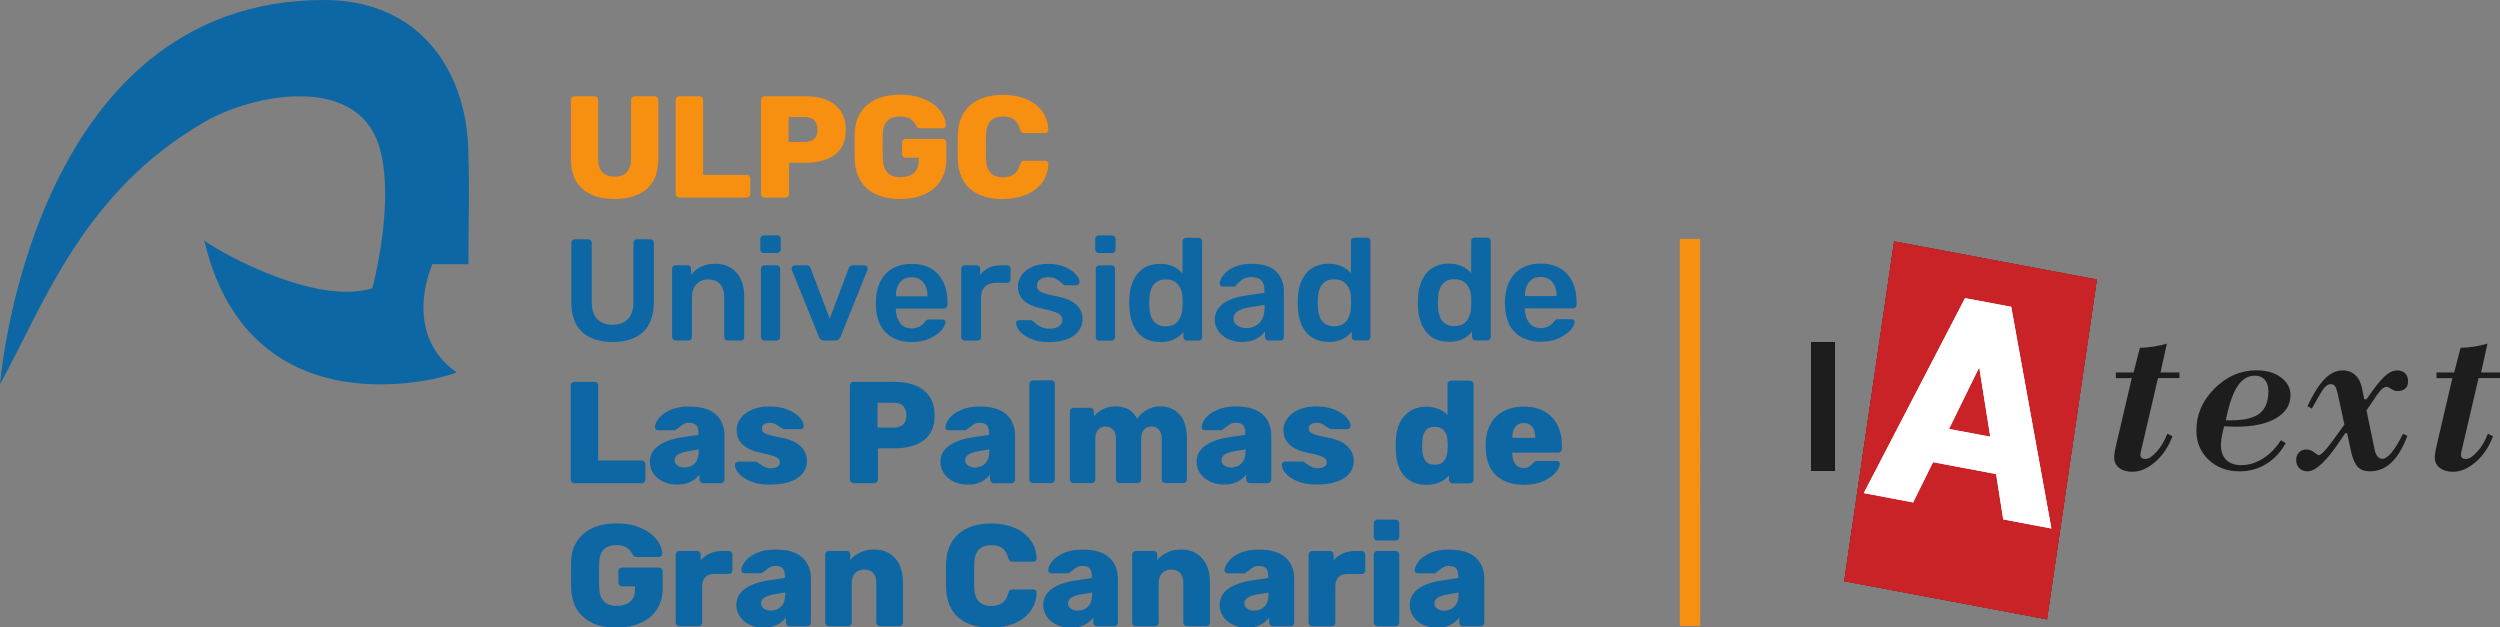 <?xml version="1.0" encoding="UTF-8" standalone="no"?>
<!-- Created with Inkscape (http://www.inkscape.org/) -->

<svg
   xmlns:dc="http://purl.org/dc/elements/1.1/"
   xmlns:cc="http://creativecommons.org/ns#"
   xmlns:rdf="http://www.w3.org/1999/02/22-rdf-syntax-ns#"
   xmlns:svg="http://www.w3.org/2000/svg"
   xmlns="http://www.w3.org/2000/svg"
   xmlns:sodipodi="http://sodipodi.sourceforge.net/DTD/sodipodi-0.dtd"
   xmlns:inkscape="http://www.inkscape.org/namespaces/inkscape"
   width="71.01mm"
   height="17.822mm"
   viewBox="0 0 71.01 17.822"
   version="1.1"
   id="svg18463"
   inkscape:version="0.92.3 (2405546, 2018-03-11)"
   sodipodi:docname="logo-horizontal.svg">
  <rect x="0" y="0" width="71.01" height="17.822" fill="#808080" stroke="none"/>
  <defs
     id="defs18457" />
  <sodipodi:namedview
     id="base"
     pagecolor="#ffffff"
     bordercolor="#666666"
     borderopacity="1.0"
     inkscape:pageopacity="0.0"
     inkscape:pageshadow="2"
     inkscape:zoom="0.90509668"
     inkscape:cx="247.36882"
     inkscape:cy="32.848722"
     inkscape:document-units="mm"
     inkscape:current-layer="layer1"
     showgrid="false"
     inkscape:window-width="1920"
     inkscape:window-height="1017"
     inkscape:window-x="1912"
     inkscape:window-y="-8"
     inkscape:window-maximized="1" />
  <g
     inkscape:label="Capa 1"
     inkscape:groupmode="layer"
     id="layer1"
     transform="translate(-43.423,-175.836)">
    <path
       inkscape:connector-curvature="0"
       id="path13996"
       style="fill:#0d67a4;fill-opacity:1;fill-rule:nonzero;stroke:none;stroke-width:0.353"
       d="m 80.837,189.6 c -0.225,0 -0.412,-0.031 -0.563,-0.095 -0.151,-0.063 -0.262,-0.138 -0.335,-0.226 -0.073,-0.087 -0.109,-0.167 -0.109,-0.238 0,-0.027 0.01,-0.05 0.03,-0.068 0.021,-0.018 0.043,-0.027 0.068,-0.027 h 0.497 c 0.017,0 0.03,0.006 0.041,0.016 0.047,0.03 0.072,0.048 0.078,0.054 0.052,0.038 0.101,0.068 0.146,0.088 0.045,0.021 0.099,0.031 0.162,0.031 0.074,0 0.135,-0.015 0.183,-0.043 0.048,-0.029 0.072,-0.07 0.072,-0.121 0,-0.044 -0.013,-0.08 -0.039,-0.107 -0.026,-0.027 -0.075,-0.054 -0.148,-0.08 -0.073,-0.026 -0.183,-0.053 -0.331,-0.08 -0.474,-0.096 -0.712,-0.315 -0.712,-0.658 0,-0.113 0.036,-0.22 0.109,-0.323 0.073,-0.103 0.18,-0.186 0.321,-0.249 0.141,-0.063 0.31,-0.095 0.508,-0.095 0.2,0 0.374,0.031 0.52,0.093 0.147,0.062 0.258,0.135 0.335,0.222 0.077,0.086 0.115,0.165 0.115,0.236 0,0.025 -0.009,0.046 -0.026,0.066 -0.018,0.019 -0.039,0.029 -0.064,0.029 h -0.452 c -0.025,0 -0.044,-0.006 -0.058,-0.017 -0.033,-0.017 -0.066,-0.037 -0.099,-0.062 -0.049,-0.033 -0.092,-0.058 -0.129,-0.075 -0.037,-0.018 -0.085,-0.027 -0.142,-0.027 -0.068,0 -0.122,0.015 -0.161,0.045 -0.038,0.03 -0.058,0.069 -0.058,0.115 0,0.041 0.012,0.074 0.035,0.101 0.023,0.026 0.071,0.051 0.144,0.075 0.073,0.025 0.183,0.051 0.331,0.078 0.268,0.047 0.464,0.129 0.586,0.249 0.122,0.119 0.183,0.259 0.183,0.417 0,0.206 -0.091,0.369 -0.273,0.491 -0.182,0.122 -0.438,0.183 -0.767,0.183 m -2.44,-0.485 c 0.121,0 0.218,-0.04 0.294,-0.119 0.075,-0.079 0.113,-0.195 0.113,-0.345 v -0.049 l -0.341,0.057 c -0.23,0.044 -0.345,0.126 -0.345,0.247 0,0.063 0.026,0.114 0.08,0.152 0.053,0.038 0.12,0.058 0.199,0.058 m -0.206,0.485 c -0.145,0 -0.277,-0.028 -0.397,-0.084 -0.119,-0.056 -0.213,-0.134 -0.28,-0.232 -0.067,-0.099 -0.101,-0.207 -0.101,-0.325 0,-0.187 0.077,-0.338 0.232,-0.454 0.155,-0.117 0.368,-0.197 0.64,-0.241 l 0.51,-0.078 v -0.049 c 0,-0.102 -0.021,-0.176 -0.062,-0.222 -0.041,-0.047 -0.11,-0.07 -0.21,-0.07 -0.055,0 -0.101,0.01 -0.138,0.029 -0.037,0.019 -0.079,0.048 -0.126,0.087 -0.035,0.03 -0.067,0.052 -0.094,0.066 -0.011,0.019 -0.025,0.029 -0.042,0.029 h -0.477 c -0.028,0 -0.05,-0.008 -0.068,-0.026 -0.018,-0.018 -0.025,-0.039 -0.023,-0.064 0.003,-0.074 0.04,-0.157 0.111,-0.249 0.072,-0.092 0.18,-0.17 0.325,-0.236 0.146,-0.066 0.325,-0.099 0.539,-0.099 0.34,0 0.592,0.075 0.756,0.224 0.165,0.149 0.247,0.351 0.247,0.606 v 1.246 c 0,0.027 -0.01,0.051 -0.029,0.072 -0.019,0.021 -0.044,0.031 -0.074,0.031 h -0.506 c -0.028,0 -0.052,-0.011 -0.072,-0.031 -0.021,-0.021 -0.031,-0.044 -0.031,-0.072 v -0.144 c -0.06,0.085 -0.144,0.154 -0.251,0.207 -0.107,0.054 -0.234,0.08 -0.382,0.08 m -4.273,-0.041 c -0.028,0 -0.052,-0.011 -0.072,-0.031 -0.021,-0.021 -0.031,-0.044 -0.031,-0.072 v -1.933 c 0,-0.03 0.01,-0.055 0.031,-0.074 0.02,-0.019 0.044,-0.029 0.072,-0.029 h 0.477 c 0.03,0 0.055,0.01 0.074,0.029 0.019,0.019 0.029,0.044 0.029,0.074 v 0.14 c 0.066,-0.08 0.151,-0.147 0.255,-0.202 0.104,-0.055 0.222,-0.082 0.353,-0.082 0.301,0 0.508,0.118 0.621,0.353 0.066,-0.104 0.158,-0.189 0.276,-0.255 0.118,-0.066 0.244,-0.099 0.378,-0.099 0.225,0 0.408,0.076 0.549,0.228 0.141,0.152 0.211,0.379 0.211,0.681 v 1.168 c 0,0.027 -0.009,0.051 -0.029,0.072 -0.019,0.021 -0.044,0.031 -0.074,0.031 h -0.506 c -0.03,0 -0.055,-0.01 -0.076,-0.029 -0.021,-0.019 -0.031,-0.044 -0.031,-0.074 v -1.139 c 0,-0.126 -0.027,-0.218 -0.08,-0.277 -0.054,-0.059 -0.126,-0.088 -0.216,-0.088 -0.085,0 -0.154,0.029 -0.208,0.088 -0.053,0.059 -0.08,0.151 -0.08,0.277 v 1.139 c 0,0.027 -0.01,0.051 -0.029,0.072 -0.019,0.021 -0.044,0.031 -0.074,0.031 h -0.506 c -0.03,0 -0.055,-0.01 -0.076,-0.029 -0.02,-0.019 -0.031,-0.044 -0.031,-0.074 v -1.139 c 0,-0.126 -0.028,-0.218 -0.082,-0.277 -0.055,-0.059 -0.126,-0.088 -0.213,-0.088 -0.085,0 -0.155,0.029 -0.21,0.088 -0.055,0.059 -0.083,0.15 -0.083,0.273 v 1.143 c 0,0.027 -0.01,0.051 -0.029,0.072 -0.019,0.021 -0.044,0.031 -0.074,0.031 z m -1.145,0 c -0.03,0 -0.056,-0.01 -0.076,-0.029 -0.021,-0.019 -0.031,-0.044 -0.031,-0.074 v -2.714 c 0,-0.03 0.011,-0.055 0.031,-0.074 0.021,-0.019 0.046,-0.029 0.076,-0.029 h 0.514 c 0.03,0 0.055,0.01 0.074,0.029 0.019,0.019 0.029,0.044 0.029,0.074 v 2.714 c 0,0.027 -0.01,0.051 -0.029,0.072 -0.019,0.021 -0.044,0.031 -0.074,0.031 z m -1.651,-0.444 c 0.121,0 0.218,-0.04 0.294,-0.119 0.075,-0.079 0.113,-0.195 0.113,-0.345 v -0.049 l -0.341,0.057 c -0.23,0.044 -0.345,0.126 -0.345,0.247 0,0.063 0.026,0.114 0.08,0.152 0.054,0.038 0.12,0.058 0.2,0.058 m -0.206,0.485 c -0.145,0 -0.278,-0.028 -0.397,-0.084 -0.119,-0.056 -0.212,-0.134 -0.279,-0.232 -0.067,-0.099 -0.101,-0.207 -0.101,-0.325 0,-0.187 0.077,-0.338 0.232,-0.454 0.155,-0.117 0.368,-0.197 0.639,-0.241 l 0.51,-0.078 v -0.049 c 0,-0.102 -0.021,-0.176 -0.062,-0.222 -0.041,-0.047 -0.111,-0.07 -0.21,-0.07 -0.055,0 -0.101,0.01 -0.137,0.029 -0.037,0.019 -0.079,0.048 -0.126,0.087 -0.036,0.03 -0.067,0.052 -0.095,0.066 -0.011,0.019 -0.025,0.029 -0.041,0.029 h -0.477 c -0.028,0 -0.05,-0.008 -0.068,-0.026 -0.018,-0.018 -0.025,-0.039 -0.023,-0.064 0.003,-0.074 0.04,-0.157 0.111,-0.249 0.072,-0.092 0.18,-0.17 0.325,-0.236 0.145,-0.066 0.325,-0.099 0.539,-0.099 0.34,0 0.592,0.075 0.756,0.224 0.165,0.149 0.247,0.351 0.247,0.606 v 1.246 c 0,0.027 -0.01,0.051 -0.029,0.072 -0.019,0.021 -0.044,0.031 -0.074,0.031 h -0.506 c -0.028,0 -0.051,-0.011 -0.072,-0.031 -0.021,-0.021 -0.031,-0.044 -0.031,-0.072 v -0.144 c -0.06,0.085 -0.144,0.154 -0.25,0.207 -0.107,0.054 -0.235,0.08 -0.382,0.08 m -2.103,-1.62 c 0.112,0 0.201,-0.03 0.265,-0.088 0.064,-0.059 0.096,-0.146 0.096,-0.261 0,-0.107 -0.029,-0.193 -0.088,-0.259 -0.059,-0.066 -0.15,-0.099 -0.273,-0.099 h -0.461 v 0.707 z m -1.143,1.579 c -0.028,0 -0.052,-0.011 -0.072,-0.031 -0.021,-0.021 -0.031,-0.044 -0.031,-0.072 v -2.668 c 0,-0.03 0.01,-0.055 0.029,-0.076 0.019,-0.021 0.044,-0.031 0.074,-0.031 h 1.163 c 0.356,0 0.635,0.081 0.838,0.243 0.203,0.162 0.304,0.399 0.304,0.711 0,0.312 -0.101,0.546 -0.304,0.701 -0.203,0.155 -0.482,0.232 -0.838,0.232 h -0.469 v 0.888 c 0,0.027 -0.009,0.051 -0.029,0.072 -0.019,0.021 -0.044,0.031 -0.074,0.031 z m -2.362,0.041 c -0.225,0 -0.413,-0.031 -0.563,-0.095 -0.151,-0.063 -0.262,-0.138 -0.335,-0.226 -0.072,-0.087 -0.109,-0.167 -0.109,-0.238 0,-0.027 0.01,-0.05 0.031,-0.068 0.02,-0.018 0.043,-0.027 0.067,-0.027 h 0.497 c 0.017,0 0.03,0.006 0.042,0.016 0.046,0.03 0.072,0.048 0.078,0.054 0.053,0.038 0.101,0.068 0.146,0.088 0.045,0.021 0.1,0.031 0.163,0.031 0.074,0 0.135,-0.015 0.183,-0.043 0.048,-0.029 0.072,-0.07 0.072,-0.121 0,-0.044 -0.013,-0.08 -0.039,-0.107 -0.026,-0.027 -0.075,-0.054 -0.148,-0.08 -0.072,-0.026 -0.183,-0.053 -0.331,-0.08 -0.474,-0.096 -0.711,-0.315 -0.711,-0.658 0,-0.113 0.036,-0.22 0.109,-0.323 0.072,-0.103 0.18,-0.186 0.32,-0.249 0.141,-0.063 0.31,-0.095 0.508,-0.095 0.2,0 0.373,0.031 0.52,0.093 0.146,0.062 0.258,0.135 0.335,0.222 0.077,0.086 0.115,0.165 0.115,0.236 0,0.025 -0.009,0.046 -0.026,0.066 -0.018,0.019 -0.04,0.029 -0.064,0.029 h -0.452 c -0.025,0 -0.044,-0.006 -0.058,-0.017 -0.033,-0.017 -0.066,-0.037 -0.099,-0.062 -0.049,-0.033 -0.092,-0.058 -0.129,-0.075 -0.037,-0.018 -0.084,-0.027 -0.142,-0.027 -0.069,0 -0.122,0.015 -0.16,0.045 -0.039,0.03 -0.058,0.069 -0.058,0.115 0,0.041 0.011,0.074 0.035,0.101 0.024,0.026 0.071,0.051 0.144,0.075 0.073,0.025 0.183,0.051 0.331,0.078 0.269,0.047 0.464,0.129 0.586,0.249 0.122,0.119 0.183,0.259 0.183,0.417 0,0.206 -0.091,0.369 -0.274,0.491 -0.182,0.122 -0.438,0.183 -0.767,0.183 m -2.44,-0.485 c 0.121,0 0.219,-0.04 0.294,-0.119 0.075,-0.079 0.114,-0.195 0.114,-0.345 v -0.049 l -0.341,0.057 c -0.23,0.044 -0.345,0.126 -0.345,0.247 0,0.063 0.027,0.114 0.08,0.152 0.053,0.038 0.12,0.058 0.199,0.058 m -0.205,0.485 c -0.145,0 -0.278,-0.028 -0.397,-0.084 -0.119,-0.056 -0.212,-0.134 -0.28,-0.232 -0.067,-0.099 -0.101,-0.207 -0.101,-0.325 0,-0.187 0.078,-0.338 0.232,-0.454 0.155,-0.117 0.368,-0.197 0.64,-0.241 l 0.51,-0.078 v -0.049 c 0,-0.102 -0.021,-0.176 -0.062,-0.222 -0.041,-0.047 -0.111,-0.07 -0.21,-0.07 -0.055,0 -0.101,0.01 -0.138,0.029 -0.037,0.019 -0.079,0.048 -0.125,0.087 -0.036,0.03 -0.067,0.052 -0.095,0.066 -0.011,0.019 -0.025,0.029 -0.041,0.029 h -0.477 c -0.027,0 -0.05,-0.008 -0.068,-0.026 -0.018,-0.018 -0.025,-0.039 -0.023,-0.064 0.003,-0.074 0.04,-0.157 0.111,-0.249 0.071,-0.092 0.18,-0.17 0.325,-0.236 0.145,-0.066 0.325,-0.099 0.538,-0.099 0.34,0 0.592,0.075 0.757,0.224 0.164,0.149 0.247,0.351 0.247,0.606 v 1.246 c 0,0.027 -0.01,0.051 -0.029,0.072 -0.019,0.021 -0.044,0.031 -0.074,0.031 h -0.506 c -0.028,0 -0.051,-0.011 -0.072,-0.031 -0.021,-0.021 -0.031,-0.044 -0.031,-0.072 v -0.144 c -0.06,0.085 -0.144,0.154 -0.251,0.207 -0.107,0.054 -0.234,0.08 -0.382,0.08 m -2.921,-0.041 c -0.028,0 -0.051,-0.011 -0.072,-0.031 -0.021,-0.021 -0.031,-0.044 -0.031,-0.072 v -2.672 c 0,-0.03 0.01,-0.055 0.031,-0.074 0.021,-0.019 0.044,-0.029 0.072,-0.029 h 0.575 c 0.03,0 0.055,0.01 0.074,0.029 0.019,0.019 0.029,0.044 0.029,0.074 v 2.129 h 1.233 c 0.03,0 0.055,0.01 0.076,0.031 0.021,0.021 0.031,0.045 0.031,0.076 v 0.436 c 0,0.03 -0.011,0.055 -0.031,0.074 -0.021,0.019 -0.046,0.029 -0.076,0.029 z m 27.9,-5.316 v -0.008 c 0,-0.162 -0.04,-0.291 -0.121,-0.388 -0.081,-0.097 -0.191,-0.146 -0.331,-0.146 -0.14,0 -0.249,0.049 -0.329,0.146 -0.079,0.098 -0.119,0.227 -0.119,0.388 v 0.008 z m -0.448,1.299 c -0.307,0 -0.55,-0.087 -0.73,-0.263 -0.18,-0.175 -0.275,-0.425 -0.286,-0.748 l -0.004,-0.103 c 0,-0.343 0.09,-0.613 0.27,-0.81 0.179,-0.198 0.428,-0.296 0.746,-0.296 0.326,0 0.577,0.099 0.754,0.296 0.177,0.197 0.265,0.46 0.265,0.789 v 0.086 c 0,0.028 -0.01,0.051 -0.029,0.07 -0.019,0.019 -0.044,0.029 -0.074,0.029 h -1.365 v 0.033 c 0.006,0.153 0.047,0.28 0.126,0.38 0.078,0.1 0.186,0.15 0.323,0.15 0.156,0 0.283,-0.063 0.382,-0.189 0.024,-0.03 0.044,-0.049 0.058,-0.055 0.013,-0.007 0.037,-0.01 0.07,-0.01 h 0.362 c 0.025,0 0.046,0.007 0.064,0.02 0.018,0.014 0.026,0.033 0.026,0.058 0,0.066 -0.039,0.143 -0.117,0.232 -0.078,0.088 -0.19,0.166 -0.335,0.232 -0.145,0.066 -0.314,0.098 -0.506,0.098 m -2.453,-0.444 c 0.157,0 0.272,-0.05 0.348,-0.15 0.075,-0.1 0.117,-0.224 0.125,-0.372 0.002,-0.033 0.004,-0.085 0.004,-0.156 0,-0.074 -0.002,-0.127 -0.004,-0.161 -0.006,-0.137 -0.048,-0.253 -0.127,-0.349 -0.08,-0.096 -0.195,-0.144 -0.346,-0.144 -0.293,0 -0.449,0.181 -0.468,0.543 l -0.004,0.123 0.004,0.123 c 0.019,0.362 0.175,0.543 0.468,0.543 m -0.156,0.444 c -0.277,0 -0.49,-0.088 -0.637,-0.265 -0.148,-0.177 -0.229,-0.413 -0.242,-0.709 l -0.004,-0.135 0.004,-0.135 c 0.011,-0.291 0.091,-0.526 0.24,-0.705 0.15,-0.18 0.363,-0.27 0.64,-0.27 0.263,0 0.473,0.091 0.629,0.272 v -0.912 c 0,-0.03 0.01,-0.054 0.029,-0.072 0.019,-0.018 0.042,-0.027 0.07,-0.027 h 0.358 c 0.03,0 0.054,0.009 0.072,0.027 0.018,0.018 0.027,0.042 0.027,0.072 v 2.722 c 0,0.027 -0.009,0.051 -0.027,0.07 -0.018,0.019 -0.042,0.029 -0.072,0.029 h -0.333 c -0.027,0 -0.051,-0.01 -0.07,-0.029 -0.019,-0.019 -0.029,-0.043 -0.029,-0.07 v -0.152 c -0.151,0.195 -0.369,0.292 -0.654,0.292 m -3.259,-0.444 c 0.156,0 0.272,-0.05 0.347,-0.15 0.075,-0.1 0.117,-0.224 0.126,-0.372 0.002,-0.033 0.004,-0.085 0.004,-0.156 0,-0.074 -0.001,-0.127 -0.004,-0.161 -0.006,-0.137 -0.048,-0.253 -0.127,-0.349 -0.079,-0.096 -0.195,-0.144 -0.345,-0.144 -0.293,0 -0.45,0.181 -0.468,0.543 l -0.004,0.123 0.004,0.123 c 0.019,0.362 0.175,0.543 0.468,0.543 m -0.157,0.444 c -0.277,0 -0.489,-0.088 -0.637,-0.265 -0.148,-0.177 -0.229,-0.413 -0.243,-0.709 l -0.004,-0.135 0.004,-0.135 c 0.011,-0.291 0.091,-0.526 0.241,-0.705 0.149,-0.18 0.362,-0.27 0.639,-0.27 0.263,0 0.473,0.091 0.629,0.272 v -0.913 c 0,-0.03 0.01,-0.054 0.029,-0.072 0.019,-0.018 0.042,-0.027 0.07,-0.027 h 0.357 c 0.03,0 0.054,0.009 0.072,0.027 0.017,0.018 0.026,0.042 0.026,0.072 v 2.722 c 0,0.027 -0.009,0.051 -0.026,0.07 -0.018,0.019 -0.042,0.029 -0.072,0.029 h -0.333 c -0.027,0 -0.05,-0.01 -0.07,-0.029 -0.019,-0.019 -0.029,-0.043 -0.029,-0.07 v -0.152 c -0.151,0.195 -0.369,0.292 -0.654,0.292 m -2.337,-0.394 c 0.151,0 0.274,-0.049 0.37,-0.148 0.096,-0.098 0.144,-0.241 0.144,-0.428 v -0.082 l -0.411,0.066 c -0.315,0.05 -0.472,0.155 -0.472,0.317 0,0.088 0.036,0.156 0.109,0.204 0.073,0.048 0.16,0.072 0.261,0.072 m -0.14,0.394 c -0.14,0 -0.268,-0.028 -0.385,-0.084 -0.116,-0.056 -0.208,-0.132 -0.275,-0.228 -0.067,-0.096 -0.101,-0.201 -0.101,-0.316 0,-0.187 0.075,-0.337 0.226,-0.452 0.151,-0.115 0.358,-0.193 0.621,-0.234 l 0.563,-0.083 v -0.086 c 0,-0.118 -0.03,-0.207 -0.091,-0.267 -0.06,-0.06 -0.156,-0.091 -0.288,-0.091 -0.09,0 -0.163,0.017 -0.218,0.049 -0.055,0.033 -0.099,0.066 -0.134,0.101 -0.034,0.034 -0.056,0.057 -0.067,0.068 -0.011,0.032 -0.032,0.049 -0.062,0.049 h -0.32 c -0.025,0 -0.046,-0.008 -0.064,-0.025 -0.018,-0.016 -0.027,-0.038 -0.027,-0.066 0.003,-0.069 0.037,-0.146 0.101,-0.232 0.065,-0.086 0.164,-0.162 0.298,-0.226 0.134,-0.064 0.3,-0.097 0.497,-0.097 0.324,0 0.559,0.073 0.707,0.218 0.148,0.145 0.222,0.335 0.222,0.572 v 1.291 c 0,0.027 -0.009,0.051 -0.027,0.07 -0.018,0.019 -0.042,0.029 -0.072,0.029 h -0.341 c -0.028,0 -0.051,-0.01 -0.07,-0.029 -0.019,-0.019 -0.029,-0.043 -0.029,-0.07 v -0.161 c -0.06,0.088 -0.145,0.16 -0.255,0.216 -0.11,0.056 -0.246,0.084 -0.411,0.084 m -2.149,-0.444 c 0.156,0 0.272,-0.05 0.347,-0.15 0.075,-0.1 0.117,-0.224 0.126,-0.372 0.003,-0.033 0.004,-0.085 0.004,-0.156 0,-0.074 -0.001,-0.127 -0.004,-0.161 -0.006,-0.137 -0.048,-0.253 -0.127,-0.349 -0.08,-0.096 -0.195,-0.144 -0.346,-0.144 -0.293,0 -0.449,0.181 -0.468,0.543 l -0.004,0.123 0.004,0.123 c 0.019,0.362 0.175,0.543 0.468,0.543 m -0.156,0.444 c -0.277,0 -0.489,-0.088 -0.637,-0.265 -0.148,-0.177 -0.229,-0.413 -0.242,-0.709 l -0.004,-0.135 0.004,-0.135 c 0.011,-0.291 0.091,-0.526 0.24,-0.705 0.15,-0.18 0.362,-0.27 0.64,-0.27 0.263,0 0.472,0.091 0.629,0.272 v -0.912 c 0,-0.03 0.01,-0.054 0.029,-0.072 0.019,-0.018 0.042,-0.027 0.07,-0.027 h 0.358 c 0.03,0 0.054,0.009 0.072,0.027 0.018,0.018 0.027,0.042 0.027,0.072 v 2.722 c 0,0.027 -0.009,0.051 -0.027,0.07 -0.018,0.019 -0.042,0.029 -0.072,0.029 h -0.333 c -0.028,0 -0.05,-0.01 -0.07,-0.029 -0.019,-0.019 -0.029,-0.043 -0.029,-0.07 v -0.152 c -0.151,0.195 -0.369,0.292 -0.654,0.292 m -1.737,-0.041 c -0.028,0 -0.051,-0.01 -0.07,-0.029 -0.019,-0.019 -0.029,-0.043 -0.029,-0.07 v -1.941 c 0,-0.03 0.01,-0.054 0.029,-0.072 0.019,-0.017 0.042,-0.026 0.07,-0.026 h 0.349 c 0.028,0 0.051,0.01 0.07,0.029 0.019,0.019 0.029,0.043 0.029,0.07 v 1.941 c 0,0.027 -0.01,0.051 -0.029,0.07 -0.019,0.019 -0.042,0.029 -0.07,0.029 z m -0.017,-2.487 c -0.027,0 -0.051,-0.009 -0.07,-0.029 -0.019,-0.019 -0.029,-0.043 -0.029,-0.07 v -0.3 c 0,-0.03 0.009,-0.055 0.029,-0.074 0.019,-0.019 0.043,-0.029 0.07,-0.029 h 0.378 c 0.03,0 0.055,0.01 0.074,0.029 0.019,0.019 0.029,0.044 0.029,0.074 v 0.3 c 0,0.027 -0.01,0.05 -0.031,0.07 -0.021,0.019 -0.044,0.029 -0.072,0.029 z m -1.413,2.528 c -0.208,0 -0.382,-0.031 -0.522,-0.095 -0.14,-0.063 -0.243,-0.136 -0.31,-0.22 -0.067,-0.084 -0.101,-0.156 -0.101,-0.216 0,-0.027 0.009,-0.049 0.026,-0.066 0.018,-0.016 0.039,-0.025 0.064,-0.025 h 0.337 c 0.022,0 0.041,0.011 0.058,0.033 0.014,0.011 0.044,0.037 0.092,0.078 0.048,0.041 0.103,0.073 0.165,0.096 0.061,0.024 0.129,0.035 0.203,0.035 0.11,0 0.199,-0.021 0.267,-0.064 0.068,-0.043 0.103,-0.104 0.103,-0.183 0,-0.055 -0.016,-0.1 -0.047,-0.134 -0.031,-0.035 -0.087,-0.066 -0.168,-0.095 -0.081,-0.029 -0.202,-0.061 -0.364,-0.096 -0.233,-0.049 -0.405,-0.125 -0.516,-0.226 -0.111,-0.102 -0.167,-0.236 -0.167,-0.403 0,-0.109 0.033,-0.213 0.098,-0.31 0.066,-0.097 0.164,-0.177 0.294,-0.238 0.13,-0.062 0.286,-0.093 0.466,-0.093 0.187,0 0.347,0.03 0.481,0.088 0.134,0.059 0.236,0.129 0.306,0.212 0.07,0.082 0.105,0.155 0.105,0.218 0,0.025 -0.009,0.046 -0.027,0.064 -0.018,0.018 -0.039,0.027 -0.064,0.027 h -0.308 c -0.03,0 -0.053,-0.011 -0.07,-0.033 -0.019,-0.014 -0.05,-0.039 -0.092,-0.076 -0.043,-0.037 -0.09,-0.066 -0.142,-0.088 -0.052,-0.022 -0.115,-0.033 -0.189,-0.033 -0.101,0 -0.179,0.022 -0.234,0.066 -0.055,0.044 -0.082,0.102 -0.082,0.173 0,0.049 0.013,0.09 0.039,0.123 0.026,0.033 0.079,0.064 0.159,0.092 0.079,0.029 0.199,0.058 0.357,0.088 0.494,0.096 0.74,0.311 0.74,0.646 0,0.194 -0.084,0.352 -0.253,0.473 -0.168,0.121 -0.403,0.181 -0.705,0.181 m -2.391,-0.041 c -0.028,0 -0.051,-0.01 -0.07,-0.029 -0.019,-0.019 -0.029,-0.043 -0.029,-0.07 v -1.937 c 0,-0.03 0.01,-0.055 0.029,-0.074 0.019,-0.019 0.042,-0.029 0.07,-0.029 h 0.337 c 0.03,0 0.055,0.01 0.074,0.029 0.019,0.019 0.029,0.044 0.029,0.074 v 0.169 c 0.137,-0.181 0.334,-0.271 0.592,-0.271 h 0.172 c 0.03,0 0.054,0.009 0.072,0.026 0.018,0.018 0.027,0.042 0.027,0.072 v 0.3 c 0,0.028 -0.009,0.051 -0.027,0.07 -0.018,0.019 -0.042,0.029 -0.072,0.029 h -0.325 c -0.129,0 -0.23,0.037 -0.304,0.111 -0.074,0.074 -0.111,0.175 -0.111,0.304 v 1.127 c 0,0.027 -0.009,0.051 -0.029,0.07 -0.019,0.019 -0.042,0.029 -0.07,0.029 z m -1.055,-1.258 v -0.008 c 0,-0.162 -0.041,-0.291 -0.121,-0.388 -0.081,-0.097 -0.191,-0.146 -0.331,-0.146 -0.14,0 -0.249,0.049 -0.329,0.146 -0.079,0.098 -0.119,0.227 -0.119,0.388 v 0.008 z m -0.448,1.299 c -0.307,0 -0.55,-0.087 -0.73,-0.263 -0.18,-0.175 -0.275,-0.425 -0.286,-0.748 l -0.004,-0.103 c 0,-0.343 0.09,-0.613 0.269,-0.81 0.18,-0.198 0.428,-0.296 0.746,-0.296 0.326,0 0.578,0.099 0.755,0.296 0.177,0.197 0.265,0.46 0.265,0.789 v 0.086 c 0,0.028 -0.01,0.051 -0.029,0.07 -0.019,0.019 -0.044,0.029 -0.074,0.029 h -1.365 v 0.033 c 0.005,0.153 0.048,0.28 0.125,0.38 0.078,0.1 0.186,0.15 0.323,0.15 0.156,0 0.284,-0.063 0.382,-0.189 0.025,-0.03 0.044,-0.049 0.058,-0.055 0.014,-0.007 0.037,-0.01 0.07,-0.01 h 0.362 c 0.025,0 0.046,0.007 0.064,0.02 0.018,0.014 0.027,0.033 0.027,0.058 0,0.066 -0.04,0.143 -0.117,0.232 -0.078,0.088 -0.19,0.166 -0.335,0.232 -0.146,0.066 -0.314,0.098 -0.506,0.098 m -2.486,-0.041 c -0.041,0 -0.073,-0.009 -0.095,-0.026 -0.022,-0.018 -0.04,-0.043 -0.054,-0.076 l -0.773,-1.907 c -0.003,-0.008 -0.004,-0.021 -0.004,-0.037 0,-0.024 0.009,-0.046 0.026,-0.064 0.018,-0.017 0.038,-0.026 0.06,-0.026 h 0.341 c 0.055,0 0.092,0.026 0.111,0.078 l 0.543,1.435 0.543,-1.435 c 0.005,-0.019 0.017,-0.037 0.035,-0.053 0.018,-0.017 0.042,-0.025 0.072,-0.025 h 0.341 c 0.025,0 0.045,0.009 0.062,0.026 0.017,0.018 0.025,0.04 0.025,0.064 0,0.017 -0.001,0.029 -0.004,0.037 l -0.768,1.907 c -0.03,0.068 -0.08,0.103 -0.148,0.103 z m -1.7,0 c -0.027,0 -0.051,-0.01 -0.07,-0.029 -0.019,-0.019 -0.029,-0.043 -0.029,-0.07 v -1.941 c 0,-0.03 0.01,-0.054 0.029,-0.072 0.019,-0.017 0.043,-0.026 0.07,-0.026 h 0.349 c 0.028,0 0.051,0.01 0.07,0.029 0.019,0.019 0.029,0.043 0.029,0.07 v 1.941 c 0,0.027 -0.01,0.051 -0.029,0.07 -0.019,0.019 -0.042,0.029 -0.07,0.029 z m -0.017,-2.487 c -0.027,0 -0.051,-0.009 -0.07,-0.029 -0.019,-0.019 -0.029,-0.043 -0.029,-0.07 v -0.3 c 0,-0.03 0.01,-0.055 0.029,-0.074 0.019,-0.019 0.042,-0.029 0.07,-0.029 h 0.378 c 0.03,0 0.055,0.01 0.074,0.029 0.019,0.019 0.029,0.044 0.029,0.074 v 0.3 c 0,0.027 -0.01,0.05 -0.031,0.07 -0.021,0.019 -0.044,0.029 -0.072,0.029 z m -2.506,2.487 c -0.028,0 -0.051,-0.01 -0.07,-0.029 -0.019,-0.019 -0.029,-0.043 -0.029,-0.07 v -1.941 c 0,-0.03 0.01,-0.054 0.029,-0.072 0.019,-0.017 0.042,-0.026 0.07,-0.026 h 0.341 c 0.03,0 0.054,0.009 0.072,0.026 0.018,0.018 0.027,0.042 0.027,0.072 v 0.168 c 0.167,-0.205 0.396,-0.308 0.687,-0.308 0.252,0 0.452,0.082 0.6,0.247 0.148,0.164 0.222,0.391 0.222,0.678 v 1.156 c 0,0.027 -0.009,0.051 -0.026,0.07 -0.018,0.019 -0.042,0.029 -0.072,0.029 h -0.37 c -0.028,0 -0.051,-0.01 -0.07,-0.029 -0.019,-0.019 -0.029,-0.043 -0.029,-0.07 v -1.131 c 0,-0.159 -0.039,-0.283 -0.117,-0.372 -0.078,-0.089 -0.19,-0.134 -0.335,-0.134 -0.139,0 -0.252,0.045 -0.337,0.136 -0.085,0.09 -0.127,0.214 -0.127,0.37 v 1.131 c 0,0.027 -0.009,0.051 -0.027,0.07 -0.018,0.019 -0.042,0.029 -0.072,0.029 z m -1.787,0.041 c -0.373,0 -0.662,-0.095 -0.867,-0.284 -0.206,-0.189 -0.308,-0.475 -0.308,-0.859 v -1.673 c 0,-0.03 0.009,-0.055 0.027,-0.074 0.018,-0.019 0.042,-0.029 0.072,-0.029 h 0.379 c 0.03,0 0.055,0.01 0.074,0.029 0.019,0.019 0.029,0.044 0.029,0.074 v 1.673 c 0,0.216 0.051,0.38 0.154,0.489 0.103,0.109 0.249,0.164 0.438,0.164 0.189,0 0.335,-0.055 0.438,-0.164 0.103,-0.11 0.154,-0.273 0.154,-0.489 v -1.673 c 0,-0.03 0.01,-0.055 0.029,-0.074 0.019,-0.019 0.044,-0.029 0.074,-0.029 h 0.378 c 0.03,0 0.054,0.01 0.072,0.029 0.018,0.019 0.027,0.044 0.027,0.074 v 1.673 c 0,0.384 -0.102,0.67 -0.307,0.859 -0.204,0.189 -0.491,0.284 -0.861,0.284 m 23.619,7.63 c 0.121,0 0.219,-0.04 0.294,-0.119 0.075,-0.08 0.113,-0.195 0.113,-0.345 v -0.049 l -0.341,0.057 c -0.23,0.044 -0.345,0.126 -0.345,0.247 0,0.063 0.026,0.114 0.08,0.152 0.053,0.038 0.12,0.058 0.199,0.058 m -0.205,0.485 c -0.145,0 -0.278,-0.028 -0.397,-0.084 -0.119,-0.057 -0.212,-0.134 -0.279,-0.233 -0.067,-0.098 -0.101,-0.206 -0.101,-0.325 0,-0.186 0.078,-0.338 0.232,-0.454 0.155,-0.116 0.368,-0.197 0.639,-0.24 l 0.51,-0.078 v -0.049 c 0,-0.102 -0.021,-0.176 -0.062,-0.222 -0.041,-0.047 -0.111,-0.07 -0.21,-0.07 -0.055,0 -0.101,0.01 -0.138,0.029 -0.037,0.019 -0.079,0.048 -0.125,0.087 -0.036,0.03 -0.067,0.052 -0.095,0.065 -0.011,0.019 -0.025,0.029 -0.041,0.029 h -0.477 c -0.027,0 -0.05,-0.009 -0.068,-0.027 -0.018,-0.018 -0.025,-0.039 -0.023,-0.064 0.003,-0.074 0.04,-0.157 0.111,-0.249 0.071,-0.092 0.179,-0.17 0.325,-0.237 0.145,-0.066 0.325,-0.098 0.538,-0.098 0.34,0 0.592,0.075 0.756,0.224 0.164,0.15 0.247,0.352 0.247,0.606 v 1.246 c 0,0.027 -0.01,0.051 -0.029,0.072 -0.019,0.021 -0.044,0.031 -0.074,0.031 h -0.506 c -0.028,0 -0.051,-0.011 -0.072,-0.031 -0.021,-0.021 -0.031,-0.044 -0.031,-0.072 v -0.144 c -0.06,0.085 -0.144,0.154 -0.251,0.207 -0.107,0.054 -0.234,0.08 -0.382,0.08 m -1.692,-0.041 c -0.028,0 -0.051,-0.011 -0.072,-0.031 -0.021,-0.021 -0.031,-0.044 -0.031,-0.072 v -1.933 c 0,-0.03 0.01,-0.055 0.031,-0.074 0.021,-0.019 0.044,-0.029 0.072,-0.029 h 0.514 c 0.03,0 0.055,0.01 0.076,0.029 0.021,0.019 0.031,0.044 0.031,0.074 v 1.933 c 0,0.03 -0.01,0.055 -0.031,0.074 -0.021,0.019 -0.046,0.029 -0.076,0.029 z m 0,-2.434 c -0.03,0 -0.055,-0.01 -0.074,-0.031 -0.019,-0.02 -0.029,-0.045 -0.029,-0.075 v -0.382 c 0,-0.03 0.01,-0.056 0.031,-0.076 0.021,-0.021 0.044,-0.031 0.072,-0.031 h 0.514 c 0.03,0 0.055,0.01 0.076,0.031 0.021,0.021 0.031,0.046 0.031,0.076 v 0.382 c 0,0.03 -0.01,0.055 -0.031,0.075 -0.021,0.021 -0.046,0.031 -0.076,0.031 z m -1.852,2.434 c -0.028,0 -0.051,-0.011 -0.072,-0.031 -0.021,-0.021 -0.031,-0.044 -0.031,-0.072 v -1.928 c 0,-0.03 0.01,-0.055 0.029,-0.076 0.019,-0.021 0.044,-0.031 0.074,-0.031 h 0.502 c 0.03,0 0.055,0.01 0.076,0.031 0.021,0.021 0.031,0.046 0.031,0.076 v 0.156 c 0.077,-0.085 0.166,-0.15 0.269,-0.195 0.103,-0.045 0.217,-0.068 0.343,-0.068 h 0.185 c 0.03,0 0.055,0.01 0.074,0.029 0.019,0.019 0.029,0.044 0.029,0.074 v 0.448 c 0,0.028 -0.01,0.051 -0.029,0.072 -0.019,0.021 -0.044,0.031 -0.074,0.031 H 81.694 c -0.11,0 -0.194,0.03 -0.253,0.09 -0.059,0.06 -0.088,0.145 -0.088,0.255 v 1.036 c 0,0.03 -0.01,0.055 -0.031,0.074 -0.021,0.019 -0.046,0.029 -0.076,0.029 z m -1.647,-0.444 c 0.121,0 0.219,-0.04 0.294,-0.119 0.075,-0.08 0.113,-0.195 0.113,-0.345 v -0.049 l -0.341,0.057 c -0.23,0.044 -0.345,0.126 -0.345,0.247 0,0.063 0.027,0.114 0.08,0.152 0.053,0.038 0.12,0.058 0.199,0.058 m -0.205,0.485 c -0.145,0 -0.278,-0.028 -0.397,-0.084 -0.119,-0.057 -0.212,-0.134 -0.279,-0.233 -0.067,-0.098 -0.101,-0.206 -0.101,-0.325 0,-0.186 0.078,-0.338 0.232,-0.454 0.155,-0.116 0.368,-0.197 0.639,-0.24 l 0.51,-0.078 v -0.049 c 0,-0.102 -0.021,-0.176 -0.062,-0.222 -0.041,-0.047 -0.111,-0.07 -0.21,-0.07 -0.055,0 -0.101,0.01 -0.138,0.029 -0.037,0.019 -0.079,0.048 -0.126,0.087 -0.036,0.03 -0.067,0.052 -0.095,0.065 -0.011,0.019 -0.025,0.029 -0.041,0.029 h -0.477 c -0.028,0 -0.05,-0.009 -0.068,-0.027 -0.018,-0.018 -0.026,-0.039 -0.023,-0.064 0.003,-0.074 0.04,-0.157 0.111,-0.249 0.071,-0.092 0.18,-0.17 0.325,-0.237 0.145,-0.066 0.325,-0.098 0.538,-0.098 0.34,0 0.592,0.075 0.757,0.224 0.164,0.15 0.247,0.352 0.247,0.606 v 1.246 c 0,0.027 -0.01,0.051 -0.029,0.072 -0.019,0.021 -0.044,0.031 -0.074,0.031 h -0.506 c -0.028,0 -0.051,-0.011 -0.072,-0.031 -0.021,-0.021 -0.031,-0.044 -0.031,-0.072 v -0.144 c -0.06,0.085 -0.144,0.154 -0.251,0.207 -0.107,0.054 -0.235,0.08 -0.382,0.08 m -3.155,-0.041 c -0.028,0 -0.051,-0.011 -0.072,-0.031 -0.021,-0.021 -0.031,-0.044 -0.031,-0.072 v -1.933 c 0,-0.03 0.011,-0.055 0.031,-0.074 0.021,-0.019 0.044,-0.029 0.072,-0.029 h 0.506 c 0.03,0 0.055,0.01 0.074,0.029 0.019,0.019 0.029,0.044 0.029,0.074 v 0.156 c 0.074,-0.09 0.169,-0.163 0.286,-0.218 0.116,-0.055 0.25,-0.082 0.401,-0.082 0.156,0 0.295,0.036 0.417,0.107 0.122,0.071 0.218,0.177 0.288,0.316 0.07,0.14 0.105,0.308 0.105,0.506 v 1.147 c 0,0.027 -0.01,0.051 -0.029,0.072 -0.019,0.021 -0.044,0.031 -0.074,0.031 h -0.547 c -0.03,0 -0.055,-0.01 -0.076,-0.029 -0.021,-0.019 -0.031,-0.044 -0.031,-0.074 v -1.123 c 0,-0.123 -0.029,-0.218 -0.088,-0.284 -0.059,-0.066 -0.144,-0.098 -0.256,-0.098 -0.11,0 -0.196,0.034 -0.259,0.101 -0.063,0.067 -0.095,0.161 -0.095,0.282 v 1.123 c 0,0.027 -0.01,0.051 -0.029,0.072 -0.019,0.021 -0.044,0.031 -0.074,0.031 z m -1.647,-0.444 c 0.121,0 0.219,-0.04 0.294,-0.119 0.075,-0.08 0.113,-0.195 0.113,-0.345 v -0.049 l -0.341,0.057 c -0.23,0.044 -0.345,0.126 -0.345,0.247 0,0.063 0.026,0.114 0.08,0.152 0.054,0.038 0.12,0.058 0.199,0.058 m -0.205,0.485 c -0.145,0 -0.278,-0.028 -0.397,-0.084 -0.119,-0.057 -0.212,-0.134 -0.279,-0.233 -0.067,-0.098 -0.101,-0.206 -0.101,-0.325 0,-0.186 0.077,-0.338 0.232,-0.454 0.155,-0.116 0.368,-0.197 0.639,-0.24 l 0.51,-0.078 v -0.049 c 0,-0.102 -0.021,-0.176 -0.062,-0.222 -0.041,-0.047 -0.111,-0.07 -0.21,-0.07 -0.055,0 -0.101,0.01 -0.137,0.029 -0.037,0.019 -0.079,0.048 -0.126,0.087 -0.036,0.03 -0.067,0.052 -0.095,0.065 -0.011,0.019 -0.025,0.029 -0.041,0.029 h -0.477 c -0.028,0 -0.05,-0.009 -0.068,-0.027 -0.018,-0.018 -0.025,-0.039 -0.023,-0.064 0.003,-0.074 0.04,-0.157 0.111,-0.249 0.072,-0.092 0.18,-0.17 0.325,-0.237 0.145,-0.066 0.325,-0.098 0.539,-0.098 0.34,0 0.592,0.075 0.756,0.224 0.164,0.15 0.247,0.352 0.247,0.606 v 1.246 c 0,0.027 -0.01,0.051 -0.029,0.072 -0.019,0.021 -0.044,0.031 -0.074,0.031 H 74.579 c -0.028,0 -0.051,-0.011 -0.072,-0.031 -0.021,-0.021 -0.031,-0.044 -0.031,-0.072 v -0.144 c -0.06,0.085 -0.144,0.154 -0.251,0.207 -0.107,0.054 -0.234,0.08 -0.382,0.08 m -2.268,0 c -0.392,0 -0.699,-0.095 -0.923,-0.284 -0.223,-0.189 -0.342,-0.466 -0.356,-0.83 -0.003,-0.074 -0.004,-0.195 -0.004,-0.362 0,-0.17 0.001,-0.293 0.004,-0.37 0.014,-0.356 0.134,-0.631 0.36,-0.824 0.226,-0.193 0.532,-0.29 0.919,-0.29 0.244,0 0.463,0.04 0.656,0.119 0.193,0.08 0.346,0.195 0.458,0.346 0.113,0.15 0.172,0.328 0.177,0.534 0,0.025 -0.008,0.045 -0.026,0.062 -0.018,0.016 -0.039,0.024 -0.064,0.024 h -0.583 c -0.038,0 -0.067,-0.007 -0.084,-0.022 -0.018,-0.015 -0.034,-0.043 -0.047,-0.084 -0.038,-0.134 -0.097,-0.228 -0.175,-0.282 -0.078,-0.053 -0.182,-0.08 -0.31,-0.08 -0.31,0 -0.47,0.173 -0.481,0.518 -0.003,0.074 -0.004,0.188 -0.004,0.341 0,0.153 0.001,0.27 0.004,0.349 0.011,0.346 0.171,0.518 0.481,0.518 0.126,0 0.23,-0.027 0.31,-0.082 0.081,-0.055 0.139,-0.148 0.175,-0.279 0.011,-0.041 0.026,-0.07 0.045,-0.085 0.019,-0.015 0.048,-0.022 0.086,-0.022 h 0.583 c 0.025,0 0.046,0.008 0.064,0.024 0.018,0.017 0.026,0.037 0.026,0.062 -0.005,0.205 -0.064,0.383 -0.177,0.534 -0.112,0.15 -0.265,0.265 -0.458,0.345 -0.193,0.08 -0.412,0.119 -0.656,0.119 m -4.61,-0.041 c -0.028,0 -0.051,-0.011 -0.072,-0.031 -0.021,-0.021 -0.031,-0.044 -0.031,-0.072 v -1.933 c 0,-0.03 0.011,-0.055 0.031,-0.074 0.021,-0.019 0.044,-0.029 0.072,-0.029 h 0.506 c 0.03,0 0.055,0.01 0.074,0.029 0.019,0.019 0.029,0.044 0.029,0.074 v 0.156 c 0.074,-0.09 0.169,-0.163 0.286,-0.218 0.116,-0.055 0.25,-0.082 0.401,-0.082 0.156,0 0.295,0.036 0.417,0.107 0.122,0.071 0.218,0.177 0.288,0.316 0.07,0.14 0.105,0.308 0.105,0.506 v 1.147 c 0,0.027 -0.01,0.051 -0.029,0.072 -0.019,0.021 -0.044,0.031 -0.074,0.031 h -0.547 c -0.03,0 -0.055,-0.01 -0.076,-0.029 -0.021,-0.019 -0.031,-0.044 -0.031,-0.074 v -1.123 c 0,-0.123 -0.029,-0.218 -0.088,-0.284 -0.059,-0.066 -0.144,-0.098 -0.256,-0.098 -0.11,0 -0.196,0.034 -0.259,0.101 -0.063,0.067 -0.095,0.161 -0.095,0.282 v 1.123 c 0,0.027 -0.01,0.051 -0.029,0.072 -0.019,0.021 -0.044,0.031 -0.074,0.031 z m -1.646,-0.444 c 0.121,0 0.218,-0.04 0.294,-0.119 0.075,-0.08 0.113,-0.195 0.113,-0.345 v -0.049 l -0.341,0.057 c -0.23,0.044 -0.345,0.126 -0.345,0.247 0,0.063 0.026,0.114 0.08,0.152 0.054,0.038 0.12,0.058 0.2,0.058 m -0.206,0.485 c -0.145,0 -0.278,-0.028 -0.397,-0.084 -0.119,-0.057 -0.212,-0.134 -0.279,-0.233 -0.067,-0.098 -0.101,-0.206 -0.101,-0.325 0,-0.186 0.077,-0.338 0.232,-0.454 0.155,-0.116 0.368,-0.197 0.639,-0.24 l 0.51,-0.078 v -0.049 c 0,-0.102 -0.021,-0.176 -0.062,-0.222 -0.041,-0.047 -0.111,-0.07 -0.21,-0.07 -0.055,0 -0.101,0.01 -0.137,0.029 -0.037,0.019 -0.079,0.048 -0.126,0.087 -0.036,0.03 -0.067,0.052 -0.095,0.065 -0.011,0.019 -0.024,0.029 -0.041,0.029 h -0.477 c -0.028,0 -0.05,-0.009 -0.068,-0.027 -0.018,-0.018 -0.025,-0.039 -0.023,-0.064 0.003,-0.074 0.04,-0.157 0.111,-0.249 0.071,-0.092 0.18,-0.17 0.325,-0.237 0.145,-0.066 0.325,-0.098 0.539,-0.098 0.34,0 0.592,0.075 0.756,0.224 0.164,0.15 0.247,0.352 0.247,0.606 v 1.246 c 0,0.027 -0.01,0.051 -0.029,0.072 -0.019,0.021 -0.044,0.031 -0.074,0.031 h -0.506 c -0.028,0 -0.051,-0.011 -0.072,-0.031 -0.021,-0.021 -0.031,-0.044 -0.031,-0.072 v -0.144 c -0.06,0.085 -0.144,0.154 -0.25,0.207 -0.107,0.054 -0.235,0.08 -0.382,0.08 m -2.395,-0.041 c -0.028,0 -0.052,-0.011 -0.072,-0.031 -0.021,-0.021 -0.031,-0.044 -0.031,-0.072 v -1.928 c 0,-0.03 0.01,-0.055 0.029,-0.076 0.019,-0.021 0.044,-0.031 0.074,-0.031 h 0.502 c 0.03,0 0.055,0.01 0.075,0.031 0.021,0.021 0.031,0.046 0.031,0.076 v 0.156 c 0.077,-0.085 0.167,-0.15 0.269,-0.195 0.103,-0.045 0.217,-0.068 0.344,-0.068 h 0.185 c 0.03,0 0.055,0.01 0.074,0.029 0.019,0.019 0.029,0.044 0.029,0.074 v 0.448 c 0,0.028 -0.01,0.051 -0.029,0.072 -0.019,0.021 -0.044,0.031 -0.074,0.031 h -0.415 c -0.11,0 -0.194,0.03 -0.253,0.09 -0.059,0.06 -0.088,0.145 -0.088,0.255 v 1.036 c 0,0.03 -0.011,0.055 -0.031,0.074 -0.021,0.019 -0.046,0.029 -0.076,0.029 z m -1.782,0.041 c -0.398,0 -0.709,-0.096 -0.933,-0.29 -0.225,-0.193 -0.344,-0.47 -0.358,-0.829 -0.003,-0.076 -0.004,-0.201 -0.004,-0.374 0,-0.173 0.001,-0.298 0.004,-0.378 0.011,-0.345 0.131,-0.613 0.36,-0.804 0.229,-0.191 0.539,-0.286 0.931,-0.286 0.263,0 0.492,0.042 0.688,0.128 0.196,0.085 0.346,0.194 0.448,0.326 0.103,0.133 0.157,0.27 0.162,0.41 0,0.025 -0.009,0.045 -0.027,0.064 -0.018,0.018 -0.039,0.027 -0.064,0.027 h -0.637 c -0.027,0 -0.049,-0.005 -0.064,-0.015 -0.015,-0.01 -0.03,-0.024 -0.043,-0.043 -0.033,-0.076 -0.086,-0.142 -0.158,-0.197 -0.073,-0.055 -0.175,-0.083 -0.306,-0.083 -0.318,0 -0.483,0.164 -0.494,0.494 -0.002,0.077 -0.004,0.195 -0.004,0.353 0,0.159 0.002,0.278 0.004,0.357 0.011,0.349 0.178,0.522 0.501,0.522 0.159,0 0.285,-0.04 0.379,-0.119 0.093,-0.08 0.14,-0.2 0.14,-0.362 v -0.074 h -0.366 c -0.03,0 -0.055,-0.011 -0.076,-0.031 -0.021,-0.021 -0.031,-0.046 -0.031,-0.076 v -0.321 c 0,-0.03 0.01,-0.055 0.031,-0.076 0.021,-0.021 0.046,-0.031 0.076,-0.031 h 1.044 c 0.03,0 0.055,0.01 0.076,0.031 0.021,0.021 0.031,0.046 0.031,0.076 v 0.477 c 0,0.233 -0.054,0.434 -0.162,0.603 -0.108,0.169 -0.261,0.297 -0.459,0.386 -0.198,0.089 -0.428,0.134 -0.69,0.134 m 26.097,-5.389 v -0.008 c 0,-0.132 -0.029,-0.234 -0.086,-0.306 -0.058,-0.073 -0.138,-0.109 -0.242,-0.109 -0.104,0 -0.185,0.036 -0.241,0.109 -0.056,0.073 -0.084,0.175 -0.084,0.306 v 0.008 z m -0.324,1.332 c -0.335,0 -0.598,-0.09 -0.79,-0.269 -0.192,-0.18 -0.29,-0.441 -0.296,-0.783 v -0.128 c 0.011,-0.326 0.113,-0.581 0.304,-0.764 0.192,-0.183 0.451,-0.276 0.777,-0.276 0.236,0 0.435,0.047 0.598,0.142 0.163,0.095 0.285,0.225 0.366,0.391 0.081,0.166 0.121,0.354 0.121,0.565 v 0.103 c 0,0.03 -0.01,0.056 -0.031,0.076 -0.021,0.021 -0.046,0.031 -0.076,0.031 h -1.303 v 0.025 c 0.003,0.123 0.032,0.223 0.086,0.298 0.055,0.075 0.133,0.113 0.234,0.113 0.066,0 0.119,-0.013 0.158,-0.039 0.04,-0.026 0.078,-0.06 0.113,-0.101 0.025,-0.027 0.045,-0.044 0.06,-0.051 0.015,-0.007 0.039,-0.01 0.072,-0.01 h 0.538 c 0.024,0 0.046,0.008 0.064,0.023 0.018,0.015 0.026,0.033 0.026,0.055 0,0.071 -0.04,0.155 -0.121,0.251 -0.081,0.096 -0.199,0.178 -0.353,0.247 -0.155,0.068 -0.338,0.103 -0.549,0.103 m -2.527,-0.571 c 0.118,0 0.205,-0.038 0.263,-0.113 0.058,-0.075 0.089,-0.171 0.095,-0.286 0.006,-0.077 0.008,-0.129 0.008,-0.156 0,-0.03 -0.003,-0.081 -0.008,-0.152 -0.006,-0.107 -0.038,-0.195 -0.097,-0.265 -0.059,-0.07 -0.146,-0.105 -0.261,-0.105 -0.123,0 -0.212,0.036 -0.265,0.109 -0.053,0.073 -0.084,0.173 -0.092,0.302 l -0.004,0.128 0.004,0.127 c 0.008,0.129 0.039,0.229 0.092,0.302 0.054,0.073 0.142,0.109 0.265,0.109 m -0.238,0.571 c -0.266,0 -0.475,-0.083 -0.627,-0.251 -0.152,-0.167 -0.234,-0.405 -0.244,-0.715 l -0.004,-0.144 0.004,-0.148 c 0.011,-0.299 0.093,-0.534 0.247,-0.705 0.153,-0.171 0.362,-0.257 0.625,-0.257 0.247,0 0.445,0.08 0.596,0.238 v -0.876 c 0,-0.03 0.01,-0.055 0.031,-0.074 0.021,-0.019 0.045,-0.029 0.072,-0.029 h 0.53 c 0.03,0 0.056,0.01 0.076,0.029 0.021,0.019 0.031,0.044 0.031,0.074 v 2.714 c 0,0.03 -0.011,0.055 -0.031,0.074 -0.021,0.019 -0.046,0.029 -0.076,0.029 h -0.489 c -0.027,0 -0.051,-0.011 -0.072,-0.031 -0.021,-0.021 -0.031,-0.044 -0.031,-0.072 v -0.128 c -0.148,0.181 -0.36,0.271 -0.637,0.271 M 52.634,175.836 c 2.729,0 4.094,2.047 4.094,4.435 0.034,1.089 0,1.709 0,3.07 h -1.023 c 0,0 -0.899,1.945 0.682,3.07 0,0.068 -5.833,1.924 -7.164,-3.752 0,0.068 3.016,1.909 4.776,1.365 0,0 0.686,-2.546 0.176,-4.087 -0.66,-1.994 -3.573,-1.435 -4.95,-0.634 -3.423,1.99 -4.508,5.075 -5.802,7.45 0,0 0.849,-10.917 9.211,-10.917" />
    <path
       inkscape:connector-curvature="0"
       id="path14000"
       style="fill:#f79011;fill-opacity:1;fill-rule:evenodd;stroke:none;stroke-width:0.353"
       d="m 71.908,181.49 c -0.392,0 -0.7,-0.095 -0.923,-0.284 -0.223,-0.189 -0.342,-0.466 -0.356,-0.83 -0.003,-0.074 -0.004,-0.195 -0.004,-0.362 0,-0.17 0.001,-0.293 0.004,-0.37 0.013,-0.357 0.134,-0.631 0.36,-0.824 0.226,-0.193 0.532,-0.29 0.919,-0.29 0.244,0 0.462,0.04 0.656,0.119 0.193,0.079 0.346,0.195 0.458,0.345 0.113,0.151 0.171,0.329 0.177,0.534 0,0.025 -0.009,0.045 -0.026,0.062 -0.018,0.016 -0.039,0.025 -0.064,0.025 h -0.583 c -0.038,0 -0.066,-0.008 -0.084,-0.023 -0.018,-0.015 -0.034,-0.043 -0.047,-0.084 -0.038,-0.134 -0.096,-0.229 -0.175,-0.282 -0.078,-0.053 -0.182,-0.08 -0.31,-0.08 -0.31,0 -0.47,0.173 -0.481,0.518 -0.003,0.074 -0.004,0.188 -0.004,0.341 0,0.153 0.001,0.27 0.004,0.349 0.011,0.346 0.171,0.518 0.481,0.518 0.126,0 0.23,-0.028 0.31,-0.082 0.081,-0.055 0.139,-0.148 0.175,-0.279 0.011,-0.042 0.026,-0.07 0.045,-0.085 0.019,-0.015 0.048,-0.023 0.086,-0.023 h 0.583 c 0.025,0 0.046,0.008 0.064,0.025 0.018,0.017 0.026,0.037 0.026,0.062 -0.005,0.205 -0.064,0.384 -0.177,0.534 -0.112,0.151 -0.265,0.266 -0.458,0.345 -0.193,0.079 -0.412,0.119 -0.656,0.119 m -2.917,0 c -0.397,0 -0.708,-0.097 -0.933,-0.29 -0.225,-0.193 -0.344,-0.47 -0.358,-0.829 -0.003,-0.077 -0.004,-0.201 -0.004,-0.374 0,-0.173 10e-4,-0.299 0.004,-0.379 0.011,-0.345 0.131,-0.613 0.36,-0.804 0.229,-0.191 0.539,-0.286 0.931,-0.286 0.264,0 0.493,0.042 0.689,0.128 0.196,0.085 0.345,0.194 0.448,0.326 0.103,0.133 0.157,0.27 0.162,0.41 0,0.024 -0.008,0.046 -0.026,0.064 -0.018,0.018 -0.039,0.027 -0.064,0.027 h -0.637 c -0.028,0 -0.049,-0.005 -0.064,-0.015 -0.015,-0.01 -0.029,-0.024 -0.043,-0.043 -0.033,-0.076 -0.086,-0.143 -0.158,-0.197 -0.072,-0.055 -0.175,-0.082 -0.307,-0.082 -0.318,0 -0.482,0.164 -0.493,0.494 -0.003,0.077 -0.004,0.195 -0.004,0.353 0,0.159 0.001,0.278 0.004,0.357 0.011,0.349 0.178,0.522 0.502,0.522 0.159,0 0.285,-0.04 0.378,-0.119 0.093,-0.08 0.14,-0.2 0.14,-0.362 v -0.073 h -0.366 c -0.03,0 -0.056,-0.011 -0.076,-0.031 -0.021,-0.021 -0.031,-0.046 -0.031,-0.076 v -0.32 c 0,-0.03 0.01,-0.056 0.031,-0.076 0.02,-0.021 0.046,-0.031 0.076,-0.031 h 1.044 c 0.03,0 0.056,0.01 0.076,0.031 0.021,0.021 0.031,0.046 0.031,0.076 v 0.477 c 0,0.233 -0.054,0.434 -0.162,0.602 -0.108,0.169 -0.261,0.298 -0.459,0.387 -0.197,0.089 -0.427,0.134 -0.691,0.134 m -2.707,-1.62 c 0.112,0 0.201,-0.03 0.265,-0.088 0.064,-0.059 0.096,-0.146 0.096,-0.261 0,-0.107 -0.029,-0.193 -0.088,-0.259 -0.059,-0.066 -0.15,-0.099 -0.273,-0.099 h -0.461 v 0.707 z m -1.143,1.579 c -0.028,0 -0.051,-0.01 -0.072,-0.031 -0.021,-0.021 -0.031,-0.044 -0.031,-0.072 v -2.668 c 0,-0.03 0.01,-0.055 0.029,-0.076 0.019,-0.02 0.044,-0.03 0.074,-0.03 h 1.163 c 0.356,0 0.636,0.081 0.839,0.242 0.203,0.162 0.304,0.399 0.304,0.712 0,0.312 -0.101,0.546 -0.304,0.701 -0.203,0.155 -0.482,0.232 -0.839,0.232 h -0.469 v 0.888 c 0,0.028 -0.009,0.051 -0.029,0.072 -0.019,0.021 -0.044,0.031 -0.074,0.031 z m -2.424,0 c -0.028,0 -0.051,-0.01 -0.072,-0.031 -0.021,-0.021 -0.031,-0.044 -0.031,-0.072 v -2.672 c 0,-0.03 0.011,-0.055 0.031,-0.074 0.021,-0.019 0.044,-0.029 0.072,-0.029 h 0.575 c 0.03,0 0.055,0.01 0.074,0.029 0.019,0.019 0.029,0.044 0.029,0.074 v 2.13 h 1.233 c 0.03,0 0.055,0.01 0.076,0.031 0.021,0.021 0.031,0.046 0.031,0.076 v 0.436 c 0,0.03 -0.01,0.055 -0.031,0.074 -0.021,0.019 -0.046,0.029 -0.076,0.029 z m -1.832,0.041 c -0.389,0 -0.694,-0.095 -0.915,-0.284 -0.22,-0.189 -0.331,-0.473 -0.331,-0.851 v -1.677 c 0,-0.03 0.01,-0.055 0.029,-0.076 0.019,-0.02 0.044,-0.03 0.074,-0.03 h 0.563 c 0.03,0 0.056,0.01 0.076,0.03 0.021,0.021 0.031,0.046 0.031,0.076 v 1.669 c 0,0.17 0.04,0.298 0.121,0.382 0.081,0.085 0.197,0.127 0.347,0.127 0.151,0 0.267,-0.043 0.347,-0.129 0.081,-0.086 0.121,-0.213 0.121,-0.38 v -1.669 c 0,-0.03 0.011,-0.055 0.031,-0.076 0.021,-0.02 0.046,-0.03 0.076,-0.03 h 0.559 c 0.03,0 0.055,0.01 0.076,0.03 0.02,0.021 0.031,0.046 0.031,0.076 v 1.677 c 0,0.378 -0.11,0.662 -0.329,0.851 -0.219,0.189 -0.522,0.284 -0.909,0.284 m 30.83,1.134 H 91.136 V 193.617 h 0.58 z" />
    <path
       d="m 94.866,185.556 h 0.673 v 3.656 h -0.673 z"
       style="fill:#050301;fill-opacity:1;fill-rule:nonzero;stroke:none;stroke-width:0.353"
       id="path14002"
       inkscape:connector-curvature="0" />
    <path
       inkscape:connector-curvature="0"
       id="path14014"
       style="fill:#050301;fill-opacity:1;fill-rule:nonzero;stroke:none;stroke-width:0.353"
       d="m 102.982,183.776 -5.759,-1.084 -1.418,9.652 5.761,1.084 z" />
    <path
       inkscape:connector-curvature="0"
       id="path14026"
       style="fill:#ffffff;fill-opacity:1;fill-rule:nonzero;stroke:none;stroke-width:0.353"
       d="m 100.548,184.551 -1.31,-0.246 -2.875,5.536 1.399,0.266 0.567,-1.144 1.792,0.338 0.202,1.288 1.367,0.258 -1.141,-6.295 m -1.768,3.469 0.86,-1.754 0.314,1.974 z" />
    <path
       inkscape:connector-curvature="0"
       id="path14030"
       style="fill:#1d1d1d;fill-opacity:1;fill-rule:nonzero;stroke:none;stroke-width:0.353"
       d="m 105.327,186.415 v 0.16 h -0.608 l -0.486,2.083 c -0.004,0.02 -0.008,0.038 -0.01,0.053 -0.003,0.015 -0.004,0.027 -0.004,0.036 0,0.042 0.013,0.074 0.035,0.095 0.024,0.021 0.059,0.031 0.104,0.031 0.091,0 0.198,-0.069 0.323,-0.206 0.123,-0.137 0.225,-0.307 0.302,-0.511 l 0.146,0.071 c -0.111,0.297 -0.273,0.539 -0.487,0.727 -0.215,0.188 -0.432,0.282 -0.655,0.282 -0.154,0 -0.278,-0.037 -0.372,-0.11 -0.094,-0.074 -0.141,-0.172 -0.141,-0.294 0,-0.041 0.005,-0.09 0.014,-0.147 0.008,-0.058 0.022,-0.127 0.041,-0.206 l 0.445,-1.903 h -0.452 v -0.16 h 0.503 l 0.18,-0.7 c 0.141,-0.005 0.275,-0.017 0.403,-0.038 0.128,-0.02 0.249,-0.048 0.362,-0.082 l -0.18,0.819 z" />
    <path
       inkscape:connector-curvature="0"
       id="path14034"
       style="fill:#1d1d1d;fill-opacity:1;fill-rule:nonzero;stroke:none;stroke-width:0.353"
       d="m 106.644,187.775 h 0.139 c 0.383,0 0.657,-0.066 0.823,-0.195 0.165,-0.131 0.248,-0.341 0.248,-0.634 0,-0.138 -0.034,-0.246 -0.102,-0.324 -0.068,-0.076 -0.163,-0.116 -0.282,-0.116 -0.197,0 -0.362,0.101 -0.495,0.302 -0.132,0.2 -0.242,0.522 -0.331,0.967 m 1.564,0.564 0.139,0.082 c -0.14,0.254 -0.324,0.451 -0.552,0.592 -0.228,0.14 -0.48,0.211 -0.756,0.211 -0.358,0 -0.652,-0.11 -0.883,-0.329 -0.232,-0.218 -0.347,-0.496 -0.347,-0.834 0,-0.449 0.171,-0.845 0.515,-1.19 0.343,-0.344 0.74,-0.516 1.191,-0.516 0.284,0 0.515,0.066 0.695,0.199 0.18,0.133 0.271,0.303 0.271,0.511 0,0.274 -0.138,0.491 -0.412,0.652 -0.274,0.159 -0.651,0.239 -1.132,0.239 -0.036,0 -0.078,-10e-4 -0.125,-0.003 -0.048,-0.003 -0.119,-0.006 -0.214,-0.01 -0.032,0.113 -0.055,0.214 -0.069,0.302 -0.015,0.088 -0.023,0.163 -0.023,0.225 0,0.185 0.05,0.328 0.15,0.428 0.1,0.1 0.243,0.15 0.428,0.15 0.211,0 0.415,-0.062 0.612,-0.186 0.197,-0.123 0.368,-0.298 0.514,-0.522" />
    <path
       inkscape:connector-curvature="0"
       id="path14038"
       style="fill:#1d1d1d;fill-opacity:1;fill-rule:nonzero;stroke:none;stroke-width:0.353"
       d="m 111.675,188.155 0.126,0.065 c -0.129,0.34 -0.28,0.592 -0.456,0.756 -0.175,0.164 -0.376,0.247 -0.608,0.247 -0.147,0 -0.261,-0.041 -0.34,-0.122 -0.079,-0.082 -0.143,-0.222 -0.191,-0.422 l -0.115,-0.537 h -0.058 c -0.032,0.048 -0.076,0.115 -0.133,0.201 -0.392,0.587 -0.703,0.881 -0.931,0.881 -0.1,0 -0.179,-0.03 -0.238,-0.089 -0.059,-0.059 -0.088,-0.137 -0.088,-0.234 0,-0.086 0.028,-0.157 0.082,-0.214 0.054,-0.057 0.125,-0.085 0.21,-0.085 0.078,0 0.15,0.027 0.219,0.081 0.069,0.055 0.112,0.082 0.128,0.082 0.042,0 0.112,-0.056 0.209,-0.168 0.096,-0.113 0.27,-0.346 0.522,-0.702 l -0.181,-0.835 c -0.031,-0.138 -0.061,-0.225 -0.09,-0.26 -0.028,-0.036 -0.068,-0.053 -0.12,-0.053 -0.052,0 -0.103,0.025 -0.153,0.075 -0.05,0.049 -0.119,0.154 -0.207,0.313 l -0.173,0.306 -0.126,-0.068 c 0.17,-0.358 0.334,-0.617 0.492,-0.777 0.159,-0.159 0.329,-0.239 0.51,-0.239 0.143,0 0.261,0.044 0.357,0.131 0.095,0.087 0.158,0.21 0.19,0.369 l 0.065,0.322 h 0.061 c 0.222,-0.322 0.394,-0.539 0.517,-0.652 0.122,-0.113 0.24,-0.17 0.353,-0.17 0.097,0 0.174,0.028 0.23,0.082 0.055,0.054 0.083,0.129 0.083,0.225 0,0.093 -0.025,0.162 -0.076,0.208 -0.051,0.047 -0.127,0.071 -0.229,0.071 -0.055,0 -0.112,-0.02 -0.172,-0.06 -0.06,-0.04 -0.102,-0.059 -0.127,-0.059 -0.043,0 -0.086,0.018 -0.129,0.054 -0.043,0.036 -0.1,0.104 -0.169,0.204 l -0.279,0.411 0.231,1.108 c 0.016,0.084 0.043,0.15 0.082,0.197 0.038,0.047 0.083,0.071 0.133,0.071 0.079,0 0.168,-0.06 0.268,-0.18 0.1,-0.12 0.207,-0.297 0.323,-0.53" />
    <path
       inkscape:connector-curvature="0"
       id="path14042"
       style="fill:#1d1d1d;fill-opacity:1;fill-rule:nonzero;stroke:none;stroke-width:0.353"
       d="m 114.433,186.415 v 0.16 h -0.609 l -0.486,2.083 c -0.004,0.02 -0.008,0.038 -0.01,0.053 -0.002,0.015 -0.004,0.027 -0.004,0.036 0,0.042 0.012,0.074 0.036,0.095 0.024,0.021 0.059,0.031 0.104,0.031 0.09,0 0.198,-0.069 0.323,-0.206 0.124,-0.137 0.225,-0.307 0.302,-0.511 l 0.146,0.071 c -0.11,0.297 -0.273,0.539 -0.486,0.727 -0.215,0.188 -0.433,0.282 -0.655,0.282 -0.154,0 -0.278,-0.037 -0.372,-0.11 -0.094,-0.074 -0.141,-0.172 -0.141,-0.294 0,-0.041 0.005,-0.09 0.015,-0.147 0.008,-0.058 0.022,-0.127 0.04,-0.206 l 0.445,-1.903 h -0.452 v -0.16 h 0.503 l 0.18,-0.7 c 0.141,-0.005 0.275,-0.017 0.403,-0.038 0.128,-0.02 0.248,-0.048 0.362,-0.082 l -0.18,0.819 z" />
    <path
       d="m 94.866,185.556 h 0.673 v 3.656 h -0.673 z"
       style="fill:#050301;fill-opacity:1;fill-rule:nonzero;stroke:none;stroke-width:0.353"
       id="path14044"
       inkscape:connector-curvature="0" />
    <path
       inkscape:connector-curvature="0"
       id="path14048"
       style="fill:#c92327;fill-opacity:1;fill-rule:nonzero;stroke:none;stroke-width:0.353"
       d="m 95.806,192.344 1.417,-9.652 5.76,1.084 -1.416,9.652 z" />
    <path
       inkscape:connector-curvature="0"
       id="path14060"
       style="fill:#c92327;fill-opacity:1;fill-rule:nonzero;stroke:none;stroke-width:0.353"
       d="m 102.983,183.776 -5.76,-1.084 -1.417,9.652 5.76,1.084 z" />
    <path
       inkscape:connector-curvature="0"
       id="path14072"
       style="fill:#ffffff;fill-opacity:1;fill-rule:nonzero;stroke:none;stroke-width:0.353"
       d="m 100.548,184.551 -1.31,-0.246 -2.875,5.536 1.399,0.266 0.567,-1.144 1.792,0.338 0.202,1.288 1.367,0.258 -1.141,-6.295 m -1.768,3.469 0.86,-1.754 0.314,1.974 z" />
    <path
       d="m 94.866,185.556 h 0.673 v 3.656 h -0.673 z"
       style="fill:#1d1d1d;fill-opacity:1;fill-rule:nonzero;stroke:none;stroke-width:0.353"
       id="path14074"
       inkscape:connector-curvature="0" />
    <path
       inkscape:connector-curvature="0"
       id="path14078"
       style="fill:#ffffff;fill-opacity:1;fill-rule:nonzero;stroke:none;stroke-width:0.353"
       d="m 100.548,184.551 -1.31,-0.246 -2.875,5.536 1.399,0.266 0.567,-1.144 1.792,0.338 0.202,1.288 1.367,0.258 -1.141,-6.295 m -1.768,3.469 0.86,-1.754 0.314,1.974 z" />
  </g>
</svg>
